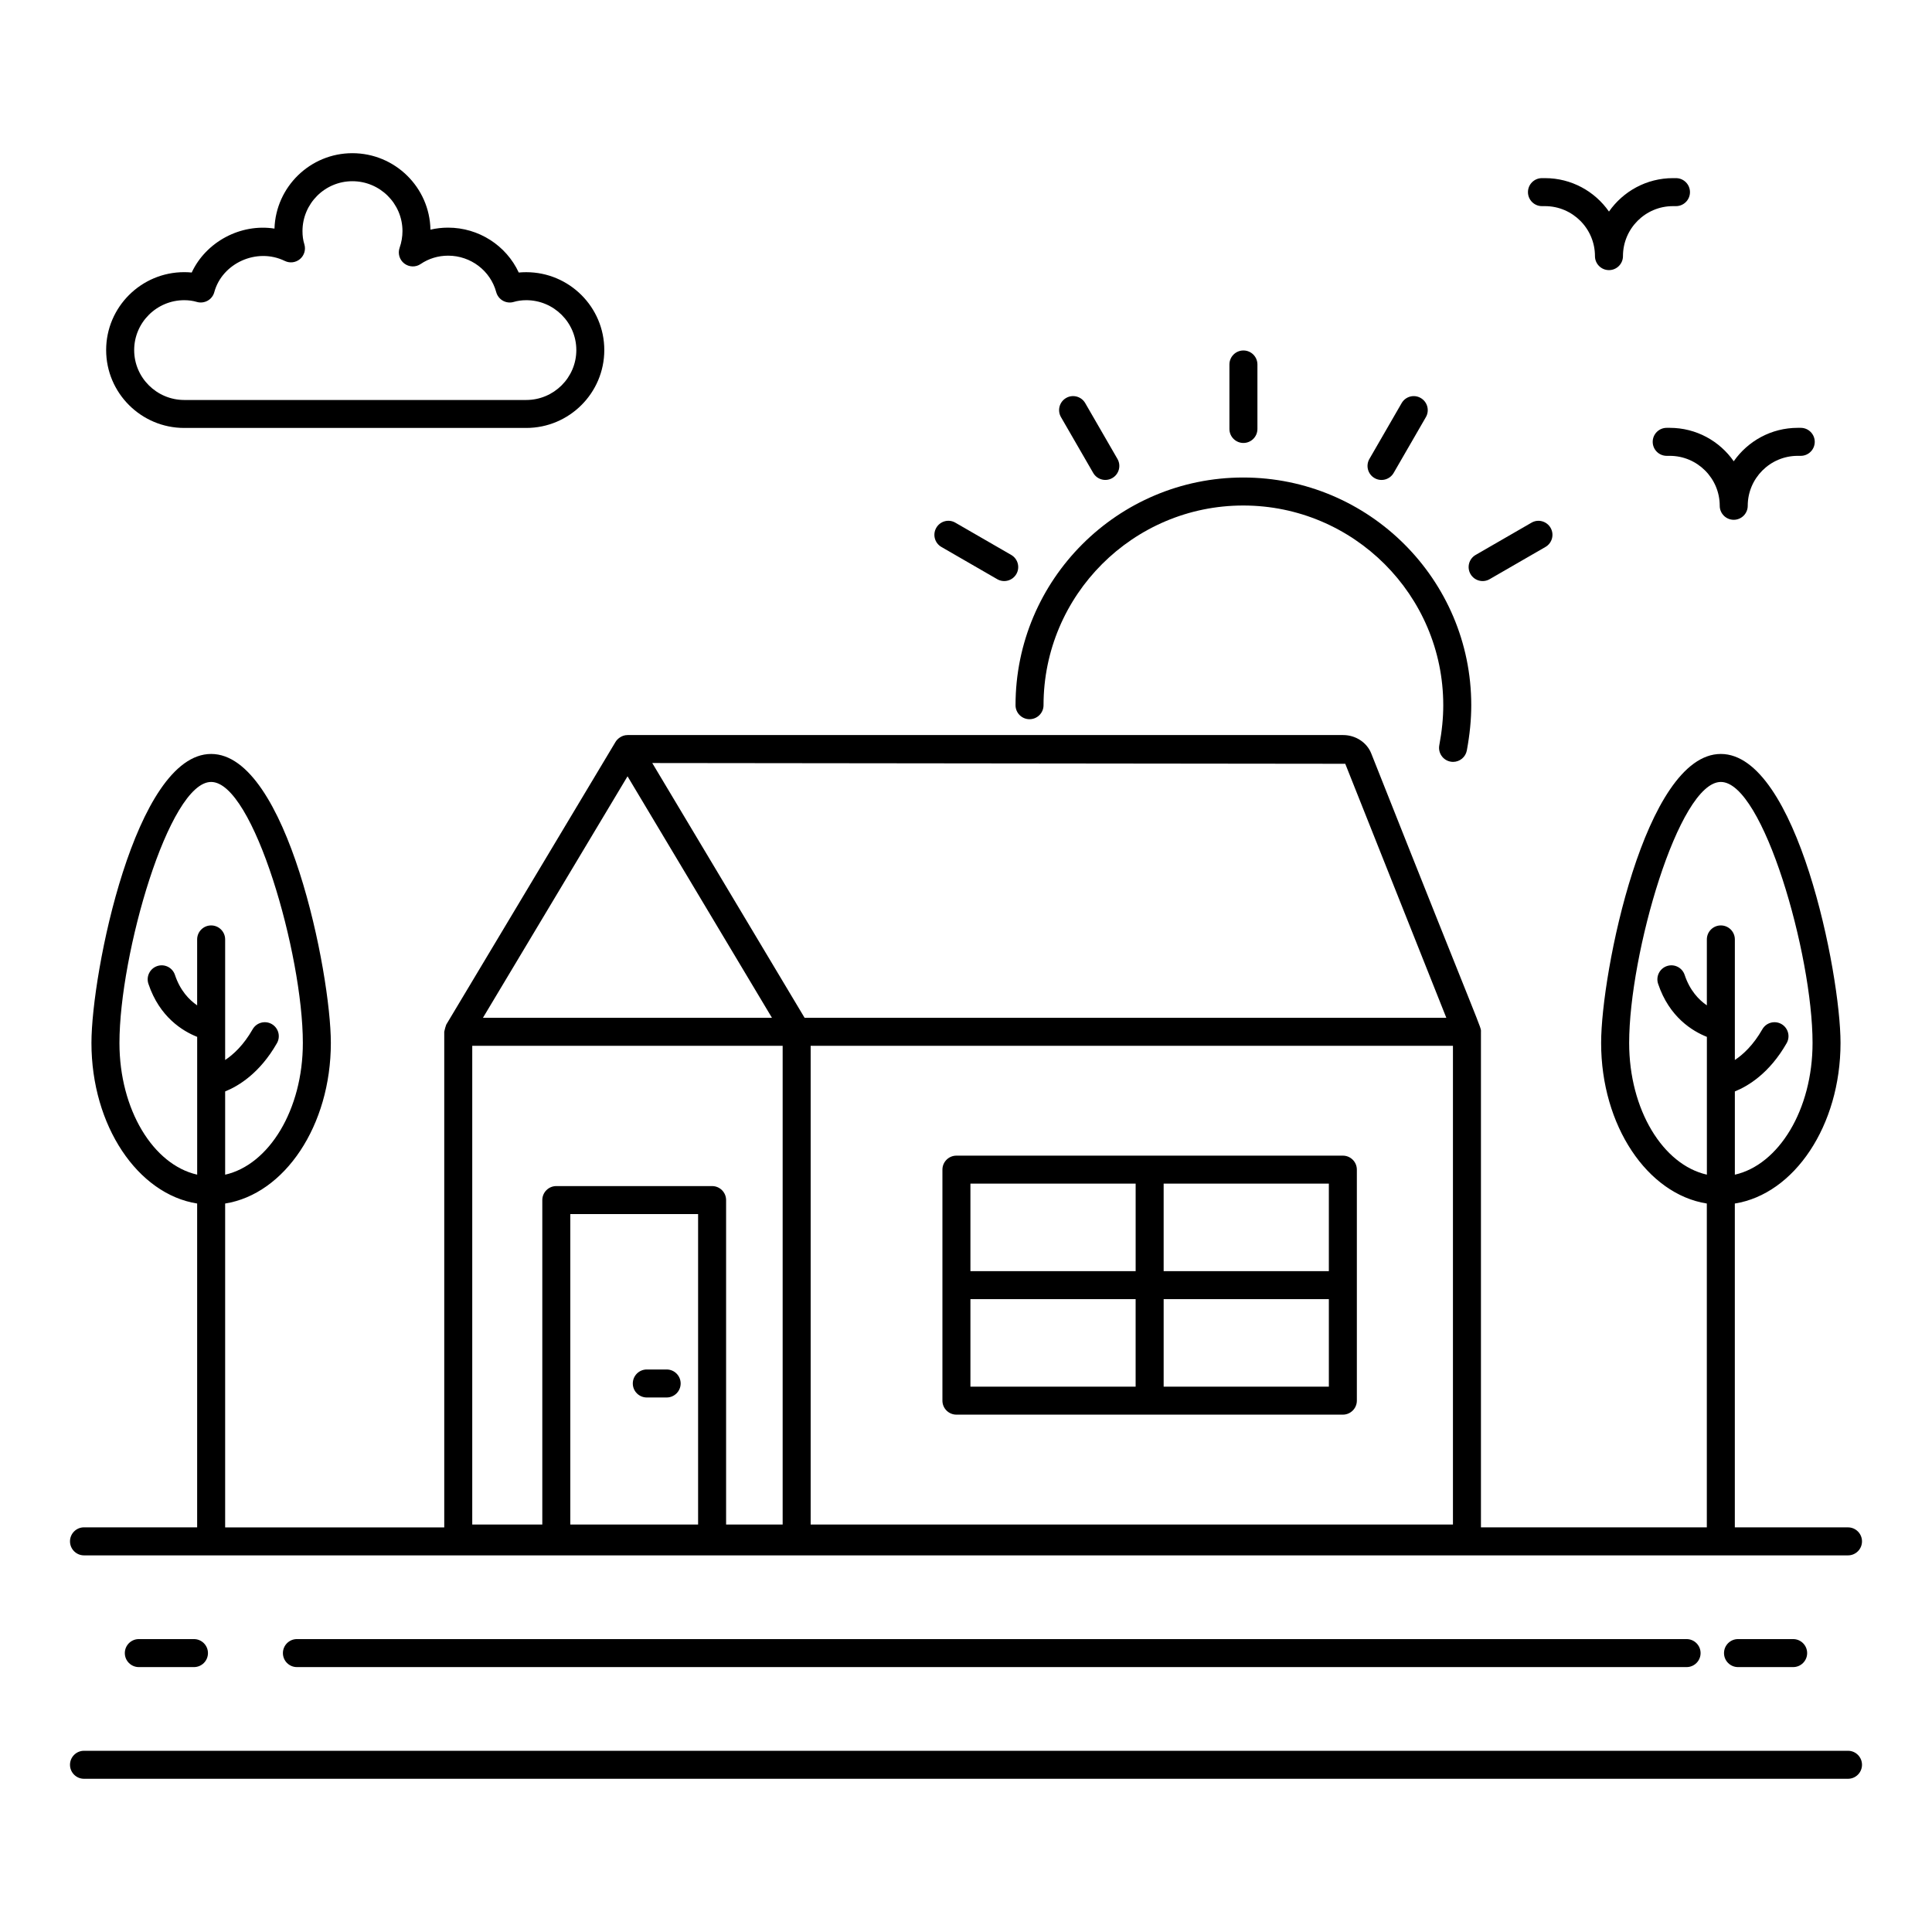 <svg height='300px' width='300px'  fill="#000000" xmlns="http://www.w3.org/2000/svg" xmlns:xlink="http://www.w3.org/1999/xlink" version="1.1" x="0px" y="0px" viewBox="0 0 69 69" style="enable-background:new 0 0 69 69;" xml:space="preserve"><g><path d="M51.804,27.201c0.031,0.006,0.062,0.009,0.092,0.009c0.236,0,0.446-0.168,0.491-0.408   c0.106-0.573,0.158-1.102,0.158-1.616c0-4.484-3.653-8.132-8.144-8.132   c-4.484,0-8.132,3.647-8.132,8.132c0,0.276,0.224,0.5,0.5,0.5s0.5-0.224,0.5-0.5   c0-3.933,3.2-7.132,7.132-7.132c3.939,0,7.144,3.199,7.144,7.132c0,0.452-0.046,0.921-0.142,1.433   C51.354,26.89,51.533,27.151,51.804,27.201z"></path><path d="M44.908,15.319V13.017c0-0.276-0.224-0.5-0.5-0.5s-0.5,0.224-0.5,0.5v2.303c0,0.276,0.224,0.5,0.5,0.5   S44.908,15.596,44.908,15.319z"></path><path d="M39.726,17.073c0.239-0.138,0.321-0.443,0.183-0.683l-1.151-1.993   c-0.138-0.239-0.445-0.322-0.683-0.183c-0.239,0.138-0.321,0.443-0.183,0.683l1.151,1.993   C39.182,17.131,39.489,17.211,39.726,17.073z"></path><path d="M36.115,19.819l-1.994-1.151c-0.239-0.141-0.545-0.057-0.683,0.183s-0.056,0.545,0.183,0.683   l1.994,1.151c0.237,0.138,0.544,0.057,0.683-0.183C36.436,20.263,36.354,19.957,36.115,19.819z"></path><path d="M53.201,20.685l1.994-1.151c0.239-0.138,0.321-0.443,0.183-0.683   c-0.139-0.239-0.445-0.323-0.683-0.183l-1.994,1.151c-0.239,0.138-0.321,0.443-0.183,0.683   C52.657,20.742,52.964,20.823,53.201,20.685z"></path><path d="M49.773,16.891l1.151-1.993c0.138-0.239,0.056-0.545-0.183-0.683   c-0.239-0.14-0.545-0.057-0.683,0.183l-1.151,1.993c-0.138,0.239-0.056,0.545,0.183,0.683   C49.327,17.212,49.634,17.131,49.773,16.891z"></path><path d="M18.527,9.733c-0.447-0.963-1.427-1.603-2.523-1.603c-0.215,0-0.427,0.024-0.631,0.072   c-0.027-1.511-1.268-2.731-2.789-2.731c-1.504,0-2.733,1.2-2.781,2.693   C8.587,7.974,7.354,8.642,6.847,9.733c-0.088-0.009-0.177-0.013-0.267-0.013   c-1.538,0-2.789,1.248-2.789,2.782s1.251,2.782,2.789,2.782h12.213c1.538,0,2.789-1.248,2.789-2.782   S20.332,9.721,18.793,9.721C18.704,9.721,18.615,9.725,18.527,9.733z M20.583,12.503   c0,0.982-0.803,1.782-1.789,1.782H6.581c-0.986,0-1.789-0.8-1.789-1.782s0.803-1.782,1.789-1.782   c0.159,0,0.31,0.021,0.448,0.062c0.128,0.038,0.268,0.022,0.386-0.043   c0.117-0.065,0.204-0.176,0.239-0.307c0.278-1.029,1.514-1.603,2.519-1.113   C10.352,9.407,10.564,9.38,10.717,9.25c0.151-0.13,0.211-0.338,0.152-0.528   c-0.045-0.144-0.066-0.297-0.066-0.468c0-0.982,0.799-1.782,1.782-1.782   c0.986,0,1.789,0.8,1.789,1.782c0,0.199-0.035,0.405-0.102,0.595   c-0.072,0.204-0.004,0.431,0.167,0.562s0.408,0.14,0.586,0.017c0.286-0.194,0.625-0.297,0.98-0.297   c0.804,0,1.51,0.535,1.717,1.302c0.035,0.13,0.121,0.24,0.239,0.307   c0.118,0.065,0.256,0.082,0.386,0.043c0.138-0.041,0.289-0.062,0.448-0.062   C19.78,10.721,20.583,11.521,20.583,12.503z"></path><path d="M56.963,9.147c0,0.276,0.224,0.5,0.5,0.5s0.5-0.224,0.5-0.5c0-0.984,0.801-1.785,1.785-1.785h0.108   c0.276,0,0.5-0.224,0.5-0.5s-0.224-0.5-0.5-0.5h-0.108c-0.945,0-1.781,0.473-2.285,1.194   c-0.504-0.722-1.34-1.194-2.285-1.194h-0.108c-0.276,0-0.5,0.224-0.5,0.5s0.224,0.5,0.5,0.5h0.108   C56.162,7.362,56.963,8.163,56.963,9.147z"></path><path d="M59.525,16.28h0.109c0.984,0,1.785,0.801,1.785,1.784c0,0.276,0.224,0.5,0.5,0.5s0.5-0.224,0.5-0.5   c0-0.983,0.801-1.784,1.785-1.784h0.108c0.276,0,0.5-0.224,0.5-0.5s-0.224-0.5-0.5-0.5h-0.108   c-0.945,0-1.781,0.473-2.285,1.194c-0.504-0.722-1.34-1.194-2.285-1.194h-0.109   c-0.276,0-0.5,0.224-0.5,0.5S59.249,16.28,59.525,16.28z"></path><path d="M3,55.549c26.524,0,36.516,0,63,0c0.276,0,0.5-0.224,0.5-0.5s-0.224-0.5-0.5-0.5h-4.042V42.983   c2.122-0.336,3.775-2.779,3.775-5.736c0-2.488-1.563-10.32-4.275-10.32s-4.275,7.832-4.275,10.32   c0,2.958,1.653,5.4,3.775,5.736v11.565h-8.067V36.85c0-0.203,0.152,0.325-3.917-9.939   c-0.155-0.395-0.559-0.659-1.004-0.659H22.413c-0.213,0-0.369,0.143-0.429,0.243   c-3.585,5.987-2.49,4.158-6.047,10.099c-0.05,0.126-0.09,0.354-0.07,0.254   c0,0.001-0.001,0.002-0.001,0.003v17.699H8.041V42.983c2.122-0.336,3.775-2.779,3.775-5.736   c0-2.488-1.563-10.32-4.275-10.32s-4.275,7.832-4.275,10.32c0,2.958,1.653,5.4,3.775,5.736v11.565   H3c-0.276,0-0.5,0.224-0.5,0.5S2.724,55.549,3,55.549z M58.184,37.247c0-3.16,1.768-9.32,3.275-9.32   s3.275,6.16,3.275,9.32c0,2.386-1.207,4.351-2.775,4.706V38.98c0.468-0.189,1.233-0.643,1.85-1.724   c0.137-0.24,0.054-0.545-0.186-0.683c-0.24-0.136-0.545-0.053-0.682,0.187   c-0.325,0.569-0.687,0.901-0.982,1.097v-4.306c0-0.276-0.224-0.5-0.5-0.5s-0.5,0.224-0.5,0.5v2.355   c-0.286-0.197-0.607-0.529-0.793-1.088c-0.087-0.261-0.369-0.404-0.632-0.316   c-0.262,0.088-0.403,0.371-0.316,0.633c0.399,1.197,1.236,1.695,1.742,1.896v4.921   C59.391,41.598,58.184,39.633,58.184,37.247z M4.266,37.247c0-3.16,1.768-9.32,3.275-9.32   c1.507,0,3.275,6.16,3.275,9.32c0,2.386-1.207,4.351-2.775,4.706V38.98   c0.468-0.189,1.233-0.643,1.85-1.724c0.137-0.24,0.054-0.545-0.186-0.683   c-0.24-0.136-0.545-0.053-0.682,0.187c-0.325,0.569-0.687,0.901-0.982,1.097v-4.306   c0-0.276-0.224-0.5-0.5-0.5s-0.5,0.224-0.5,0.5v2.355c-0.286-0.197-0.607-0.529-0.793-1.088   c-0.087-0.261-0.368-0.404-0.632-0.316c-0.262,0.088-0.403,0.371-0.316,0.633   c0.399,1.197,1.236,1.695,1.742,1.896v4.921C5.474,41.598,4.266,39.633,4.266,37.247z M16.866,37.35   h11.086v17.098h-2.02V42.86c0-0.276-0.224-0.5-0.5-0.5h-5.564c-0.276,0-0.5,0.224-0.5,0.5v11.587h-2.502   V37.35z M20.368,54.447V43.36h4.564v11.087H20.368z M28.952,37.35h22.939v17.098H28.952V37.35z    M48.045,27.278l3.609,9.071H28.735l-5.44-9.098L48.045,27.278z M22.412,27.725l5.158,8.625H17.248   L22.412,27.725z"></path><path d="M3,63.528h63c0.276,0,0.5-0.224,0.5-0.5s-0.224-0.5-0.5-0.5H3c-0.276,0-0.5,0.224-0.5,0.5   S2.724,63.528,3,63.528z"></path><path d="M4.958,58.539c-0.276,0-0.5,0.224-0.5,0.5s0.224,0.5,0.5,0.5h1.969c0.276,0,0.5-0.224,0.5-0.5   s-0.224-0.5-0.5-0.5H4.958z"></path><path d="M10.604,58.539c-0.276,0-0.5,0.224-0.5,0.5s0.224,0.5,0.5,0.5h49.631c0.276,0,0.5-0.224,0.5-0.5   s-0.224-0.5-0.5-0.5H10.604z"></path><path d="M62.072,58.539c-0.276,0-0.5,0.224-0.5,0.5s0.224,0.5,0.5,0.5h1.969c0.276,0,0.5-0.224,0.5-0.5   s-0.224-0.5-0.5-0.5H62.072z"></path><path d="M23.809,48.91h-0.709c-0.276,0-0.5,0.224-0.5,0.5s0.224,0.5,0.5,0.5h0.709c0.276,0,0.5-0.224,0.5-0.5   S24.085,48.91,23.809,48.91z"></path><path d="M47.959,41.273H34.158c-0.276,0-0.5,0.224-0.5,0.5v8.25c0,0.276,0.224,0.5,0.5,0.5H47.959   c0.276,0,0.5-0.224,0.5-0.5v-8.25C48.459,41.497,48.235,41.273,47.959,41.273z M47.459,45.398h-5.9v-3.125   h5.9V45.398z M40.559,42.273v3.125H34.658v-3.125H40.559z M34.658,46.398h5.9v3.125H34.658V46.398z    M41.559,49.523v-3.125h5.9v3.125H41.559z"></path></g></svg>
